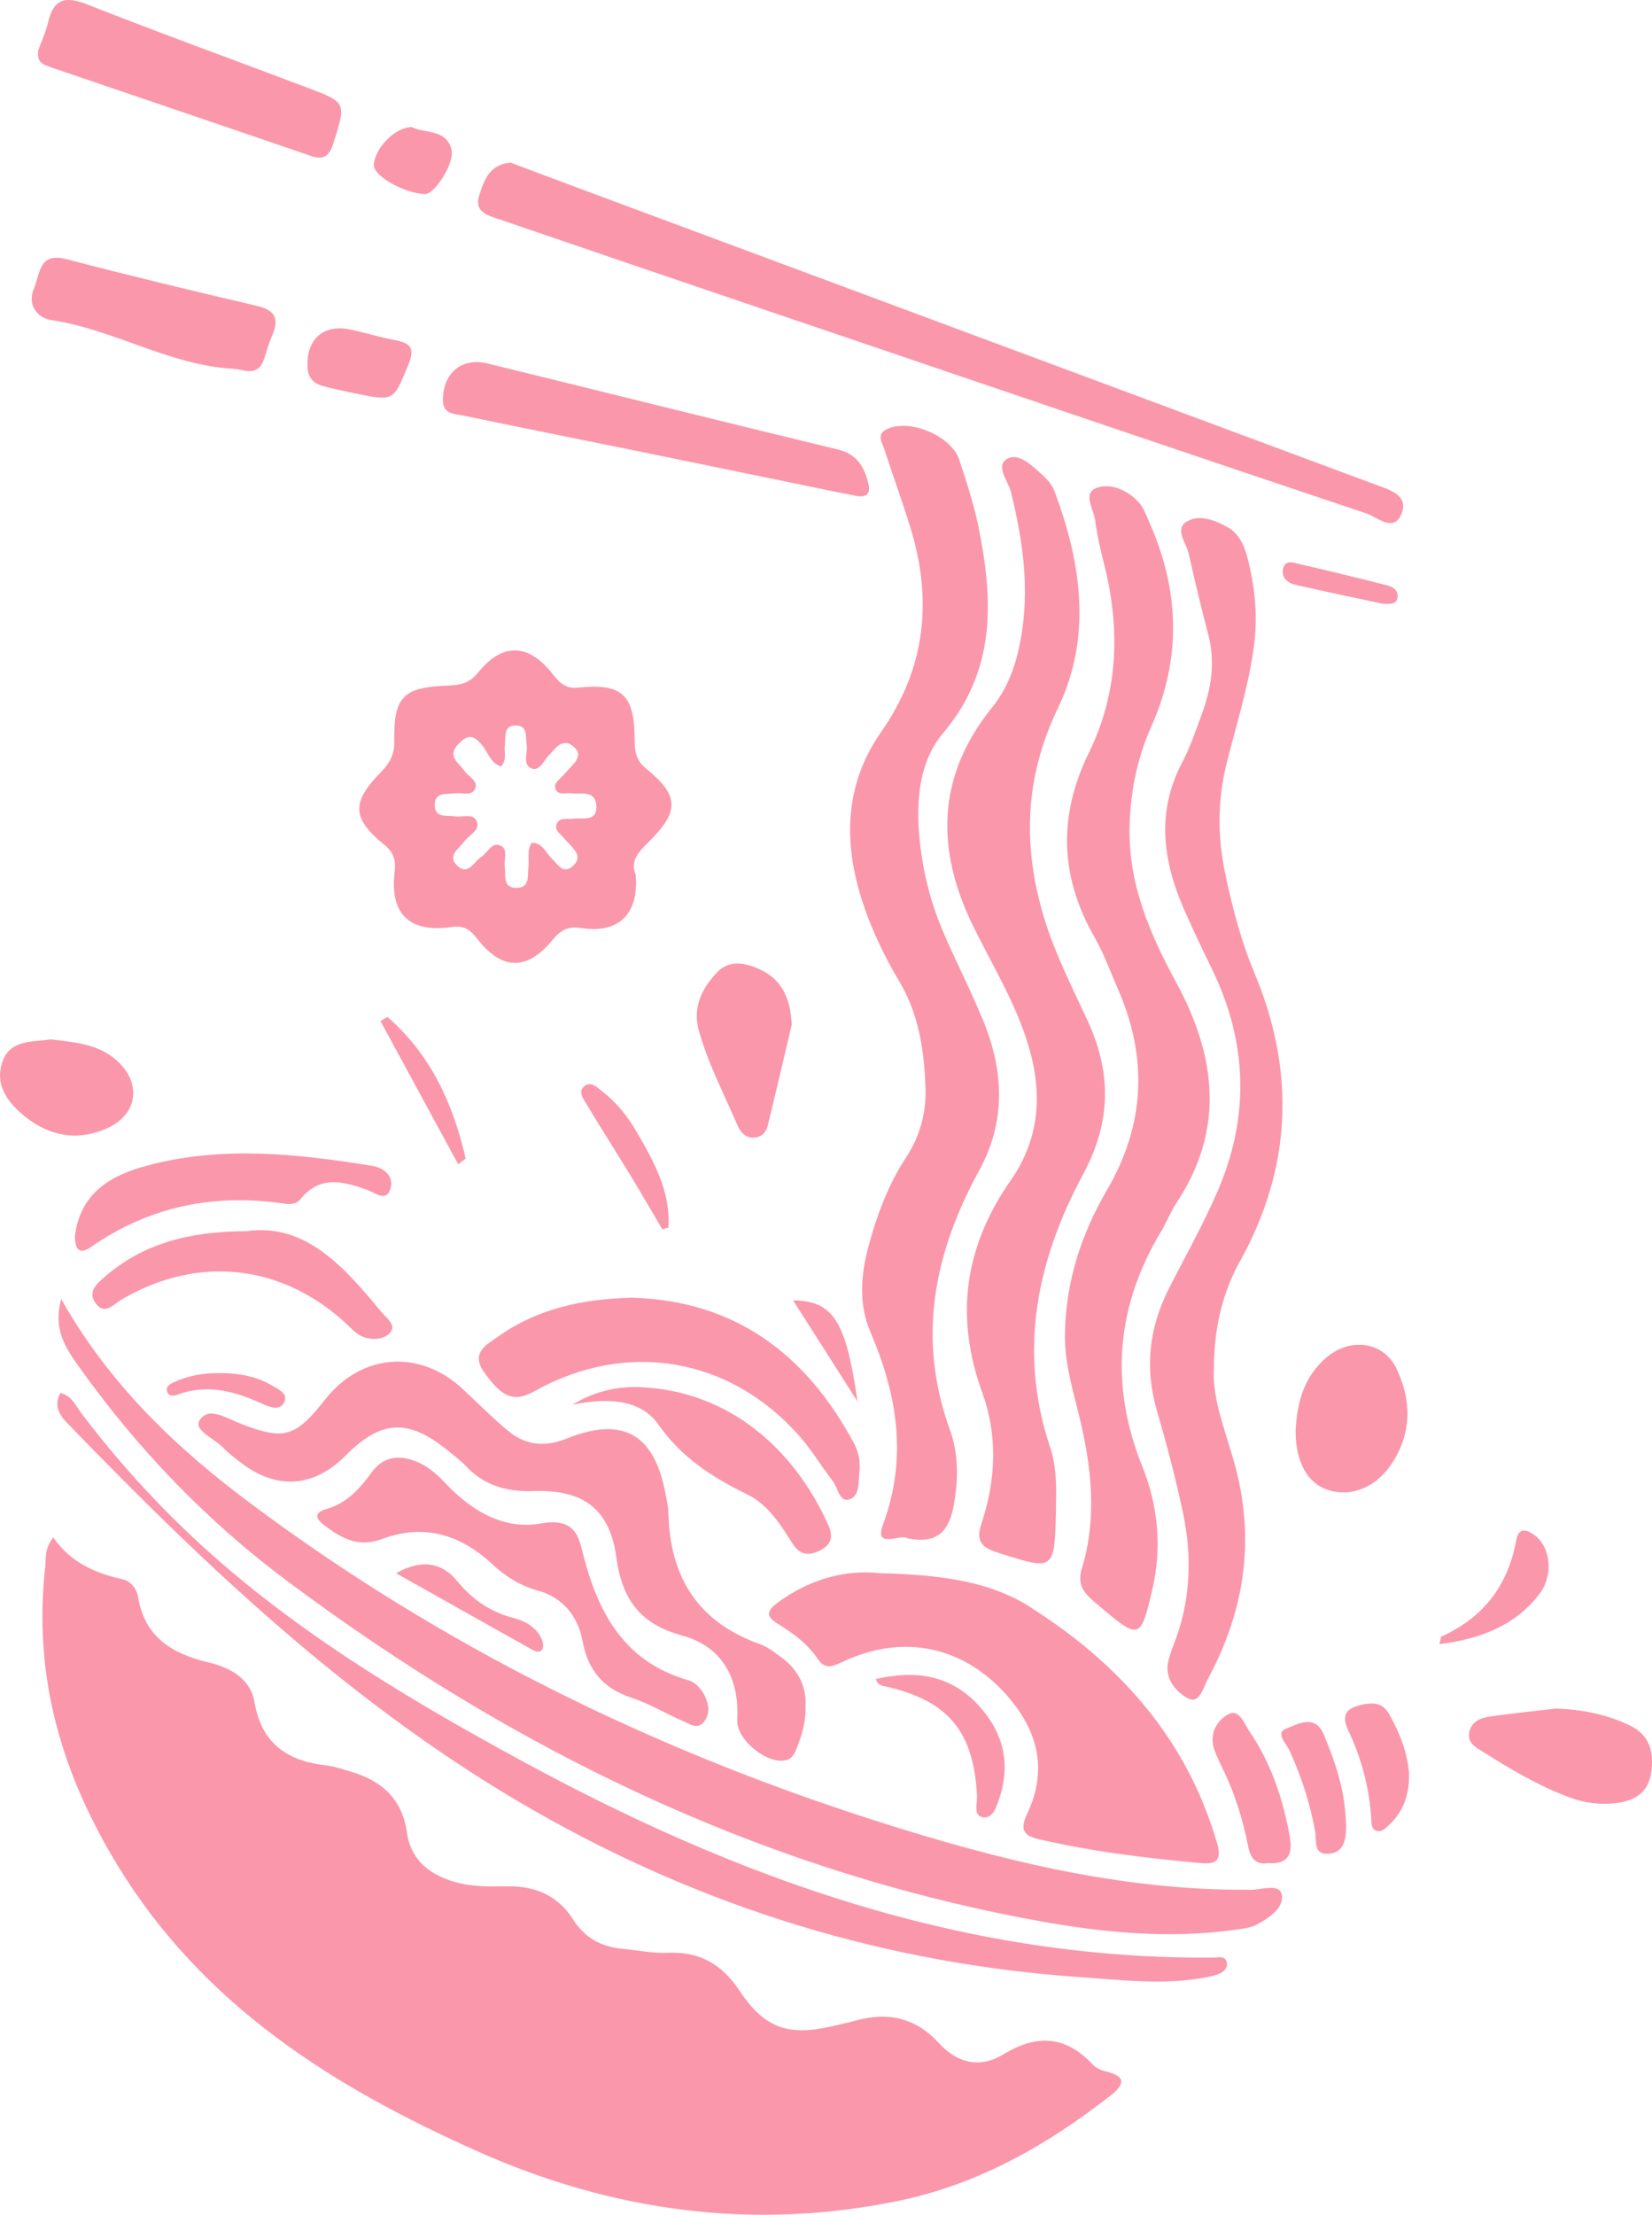 <?xml version="1.0" encoding="UTF-8"?>
<svg id="Layer_2" data-name="Layer 2" xmlns="http://www.w3.org/2000/svg" viewBox="0 0 272.8 365.51">
  <g id="Layer_1-2" data-name="Layer 1">
    <g>
      <g id="E3uS2n.tif">
        <g>
          <path d="M7.44,258.85c-1.93,17.76,2.63,33.66,11.96,48.97,14.12,23.16,35.56,36.54,59.28,47.15,22.3,9.97,45.61,13.22,69.72,8.24,13.1-2.71,24.47-9.15,34.93-17.33,2.53-1.98,2.6-3.22-.75-4.03-.76-.18-1.61-.57-2.13-1.13-4.49-4.77-9.21-5.06-14.79-1.66-3.71,2.26-7.5,1.56-10.61-1.87-3.72-4.11-8.35-5.22-13.66-3.74-1.3.36-2.63.63-3.94.94-7.21,1.68-11.19.38-15.29-5.8-2.91-4.38-6.54-6.53-11.82-6.31-2.54.11-5.11-.43-7.66-.67-3.45-.32-6.18-1.88-8.04-4.82-2.58-4.09-6.45-5.58-11.06-5.48-3.12.06-6.21.08-9.22-.95-3.88-1.32-6.59-3.72-7.17-7.96-.77-5.54-4.2-8.55-9.3-10.03-1.3-.37-2.6-.85-3.93-1-6.46-.72-10.77-3.55-11.95-10.51-.66-3.87-4.06-5.67-7.6-6.51-6-1.42-10.51-4.16-11.61-10.8-.23-1.36-1.2-2.62-2.57-2.92-4.55-1.01-8.62-2.81-11.43-6.89-1.51,1.85-1.18,3.55-1.35,5.09ZM157.5,248.38c.78-4.23.79-8.46-.64-12.42-5.49-15.15-2.62-29.19,4.87-42.86,4.31-7.87,4.07-16.14.77-24.3-2.07-5.13-4.64-10.06-6.81-15.15-2.18-5.13-3.47-10.51-3.92-16.09-.47-5.98.17-12.07,3.99-16.6,8.8-10.43,8.27-22.08,5.78-34.18-.76-3.69-1.95-7.31-3.14-10.9-1.3-3.94-8.08-6.77-11.81-5.12-1.98.87-.94,2.22-.55,3.4,1.38,4.24,2.9,8.43,4.23,12.69,3.76,12.06,2.66,23.33-4.77,33.96-6.62,9.47-6.19,19.87-2.29,30.26,1.42,3.78,3.24,7.46,5.31,10.93,3.24,5.45,4.09,11.37,4.31,17.5.15,4.18-.92,8.04-3.21,11.53-3,4.58-4.87,9.64-6.26,14.88-1.23,4.67-1.56,9.4.38,13.93,4.46,10.41,6.16,20.76,2.04,31.88-1.49,4.01,3.13,1.37,4,2.14,5.22,1.1,6.98-1.42,7.73-5.48ZM173.39,238.79c-5.31-15.89-2.13-30.88,5.47-45,4.7-8.73,4.7-16.85.65-25.54-2.57-5.5-5.33-10.96-7.1-16.8-3.57-11.82-3.24-23.11,2.31-34.63,5.63-11.69,3.86-23.98-.63-35.85-.37-.97-1.15-1.86-1.94-2.56-1.71-1.51-3.89-3.81-5.88-2.66-1.94,1.13.21,3.62.67,5.45,1.83,7.41,2.96,14.83,1.9,22.49-.66,4.78-1.97,9.3-5.03,13.09-9.29,11.5-9.28,23.7-2.93,36.43,2.95,5.92,6.36,11.61,8.5,17.94,2.81,8.32,2.67,16.26-2.47,23.64-7.6,10.9-9.3,22.4-4.71,35.02,2.56,7.04,2.27,14.42-.1,21.54-.99,2.97-.1,4,2.68,4.89,9.36,2.99,9.34,3.08,9.6-6.99.01-.41,0-.81,0-1.22.09-3.13.01-6.29-.98-9.24ZM178.12,233.32c2.1,8.51,3.13,17.05.51,25.62-1,3.27,1.21,4.65,3.15,6.31,6.34,5.4,6.6,5.3,8.51-2.93,1.61-6.95.96-13.78-1.66-20.3-5.42-13.53-4.34-26.42,3.14-38.85.9-1.5,1.54-3.18,2.5-4.64,8.06-12.16,6.54-24.28-.05-36.41-4.37-8.03-7.9-16.26-7.69-25.7.13-5.78,1.26-11.29,3.59-16.52,5.05-11.34,4.64-22.57-.36-33.77-.49-1.1-.9-2.33-1.69-3.2-1.83-2.04-4.63-3.23-6.92-2.43-2.48.86-.54,3.51-.31,5.32.32,2.54.93,5.05,1.55,7.54,2.65,10.6,2.24,21.03-2.58,30.88-5.14,10.5-4.77,20.51,1,30.56,1.54,2.68,2.58,5.65,3.83,8.5,4.93,11.31,4.45,22.32-1.81,33.04-4.23,7.24-6.77,14.99-6.96,23.42-.16,4.69,1.15,9.12,2.25,13.57ZM13.13,225.68c9.64,13.53,21.08,25.39,34.38,35.31,37.13,27.68,77.83,47.59,123.71,55.98,10.94,2,21.95,3.06,33.06,1.47,1.06-.15,2.2-.29,3.13-.76,2.08-1.06,4.59-2.79,4.27-4.9-.3-2.02-3.27-.92-4.99-.9-21.53.2-42.07-4.98-62.34-11.47-37.1-11.89-71.65-28.9-102.93-52.26-12.18-9.09-23.19-19.43-31.32-33.76-1.4,5.2.87,8.25,3.03,11.29ZM204.8,208.1c8.57-15.53,9.14-31.32,2.32-47.6-2.19-5.23-3.62-10.74-4.8-16.32-1.31-6.2-1.26-12.31.3-18.47,1.63-6.41,3.64-12.74,4.48-19.34.62-4.91.11-9.71-1.14-14.46-.53-2.01-1.41-3.88-3.29-4.93-2.17-1.21-4.86-2.21-6.89-.77-1.77,1.25.14,3.45.52,5.2,1,4.48,2.08,8.95,3.24,13.39,1.19,4.53.47,8.86-1.1,13.11-.98,2.66-1.88,5.39-3.2,7.88-4.32,8.16-3.24,16.2.25,24.22,1.46,3.34,3.05,6.63,4.64,9.91,5.93,12.16,6.25,24.49.86,36.85-2.37,5.44-5.31,10.64-7.99,15.94-3.25,6.43-4.01,13.05-1.97,20.05,1.62,5.57,3.11,11.2,4.31,16.88,1.58,7.42,1.27,14.79-1.58,21.93-.3.75-.55,1.53-.77,2.31-.85,3.05,1.15,5.3,3.16,6.4,1.92,1.05,2.58-1.84,3.31-3.2,5.89-10.88,7.77-22.36,4.68-34.48-1.5-5.87-4.07-11.52-3.68-16.99.05-6.73,1.49-12.37,4.32-17.52ZM128.49,264.44c-1.75,1.28-2.21,2.23-.09,3.52,2.55,1.55,4.95,3.32,6.65,5.84,1.26,1.88,2.63,1.14,4.21.41,9.94-4.66,19.91-2.52,27.09,5.68,5.11,5.83,6.66,12.3,3.26,19.47-1.21,2.56-.66,3.58,2,4.19,8.85,2.04,17.82,3.13,26.84,3.94,2.76.25,3.24-.86,2.51-3.36-5.02-17.27-16.21-29.67-31.06-39.04-6.02-3.8-13.59-5.22-24.56-5.45-5.45-.63-11.46.84-16.85,4.8ZM129.21,273.67c-1.18-.89-2.41-1.86-3.77-2.35-10.23-3.63-14.83-11.1-15.07-21.66-.02-1.07-.29-2.14-.49-3.2-1.83-9.8-7.04-12.77-16.29-9.05-3.5,1.41-6.68,1.17-9.52-1.14-2.72-2.21-5.16-4.74-7.75-7.12-7.12-6.55-16.71-5.76-22.67,1.86-4.92,6.28-6.82,6.75-14.15,3.85-2.16-.86-5.14-2.82-6.56-.42-.98,1.66,2.51,2.96,3.92,4.48.82.88,1.82,1.61,2.78,2.36,5.92,4.65,12.14,4.27,17.42-1.05,5.89-5.93,10.33-6.16,16.9-.84,1.05.85,2.13,1.68,3.06,2.65,3.03,3.16,6.73,4.18,11.03,4.04,8.28-.28,12.63,2.9,13.74,11,.94,6.87,3.93,10.96,10.82,12.83,6.59,1.79,9.51,6.96,9.14,13.99-.17,3.19,4.99,7.39,8.08,6.58,1.05-.28,1.43-1.18,1.77-2.06.83-2.15,1.49-4.35,1.43-6.7.17-3.37-1.18-6.06-3.83-8.07ZM79.14,32.21c-.92,2.86,1.53,3.38,3.39,4.01,17.38,5.95,34.77,11.86,52.17,17.76,30.31,10.29,60.62,20.6,90.97,30.77,1.79.6,4.54,3.23,5.79-.02,1.17-3.06-2.04-3.91-4.29-4.74-43.67-16.25-87.36-32.48-131.03-48.72-4.05-1.5-8.08-3.03-11.85-4.44-3.57.38-4.37,2.99-5.14,5.38ZM11.18,234.93c23.34,24.16,47.65,47.11,77.11,63.94,28.07,16.03,58.12,25.24,90.35,27.45,6.47.44,12.92,1.24,19.4.2,1.05-.17,2.13-.35,3.12-.71.76-.27,1.55-.92,1.45-1.77-.16-1.37-1.38-.98-2.25-.97-41.35.37-78.7-13.15-114.43-32.59-20.6-11.21-40.56-23.26-57.35-39.92-5.48-5.44-10.54-11.22-15.18-17.38-.93-1.24-1.57-2.86-3.44-3.28-1.14,2.12-.13,3.65,1.23,5.05ZM82.23,220.59c-1.75,1.25-4.56,2.64-2.35,5.78,3.06,4.35,5.01,5.1,8.41,3.21,15.16-8.45,32.12-5.64,43.66,7.35,2.05,2.31,3.64,5.01,5.54,7.46.86,1.11,1.12,3.5,2.66,3.09,1.85-.49,1.59-2.87,1.77-4.56.17-1.63-.1-3.22-.89-4.7-7.92-14.82-19.76-23.59-36.67-24.05-8.2.19-15.65,1.82-22.13,6.43ZM73.41,244.64c-1.68-1.81-3.6-3.3-6.06-3.88-2.49-.59-4.5.18-6.02,2.29-1.92,2.67-4.09,5.03-7.42,5.99-2.03.59-1.91,1.52-.34,2.7,2.89,2.18,5.62,3.72,9.62,2.22,6.68-2.5,12.75-.77,17.96,4.06,2.2,2.04,4.61,3.64,7.6,4.46,4.18,1.14,6.69,4.24,7.44,8.32.91,4.91,3.45,7.88,8.18,9.42,2.93.96,5.63,2.62,8.48,3.85,1.04.45,2.27,1.39,3.33.16,1.08-1.26.93-2.76.27-4.2-.59-1.28-1.53-2.37-2.85-2.75-10.99-3.17-15.15-11.79-17.58-21.82-.68-2.79-1.97-4.78-6.36-4.09-6.07,1.23-11.56-1.7-16.26-6.75ZM8.35,11.09c14.32,4.88,28.65,9.72,42.96,14.63,2.22.76,3.09,0,3.76-2.13,2.09-6.64,2.19-6.66-4.29-9.11C38.66,9.89,26.46,5.49,14.4.73c-3.61-1.42-5.53-.94-6.45,2.92-.4,1.7-1.15,3.31-1.6,4.56-.41,2.11.85,2.47,2.01,2.87ZM143.37,79.75c-.67-2.79-1.9-4.82-5.06-5.58-19.28-4.65-38.53-9.47-57.79-14.18-4.26-1.04-7.32,1.52-7.39,5.97-.04,2.42,1.92,2.32,3.39,2.63,10.3,2.14,20.63,4.2,30.94,6.3,10.18,2.08,20.35,4.19,30.53,6.28,1.19.24,2.38.47,3.58.7,1.73.24,2.19-.56,1.81-2.13ZM43.62,59.2c.41-1.29.79-2.59,1.32-3.83,1.17-2.7.58-4.17-2.51-4.89-10.52-2.45-21.03-4.98-31.48-7.71-4.58-1.2-4.3,2.44-5.32,4.78-1.24,2.84.63,4.94,2.83,5.27,10.37,1.55,19.54,7.48,30.14,8.05.67.04,1.33.22,2,.33,1.64.27,2.55-.52,3.02-2.01ZM15.03,205.79c9.69-6.73,20.39-8.86,31.97-7.14.97.14,1.96.08,2.61-.73,3.21-4.01,7.05-2.96,11.04-1.55,1.2.42,3.05,2.04,3.78-.04.73-2.09-.88-3.59-3.01-3.93-12.31-1.99-24.66-3.33-36.95-.08-5.51,1.45-10.44,3.94-11.87,10.27-.12.52-.17,1.06-.23,1.4.03,2.16.68,3.18,2.66,1.8ZM108.72,235.1c3.92,5.55,8.96,8.73,14.74,11.56,3.3,1.62,5.4,4.87,7.34,7.98,1.3,2.08,2.81,2.19,4.79,1.14,1.86-.99,1.94-2.43,1.18-4.11-5.67-12.62-16.41-22.07-30.95-22.74-3.98-.18-7.73.74-11.32,2.9,5.29-1.07,11.08-1.18,14.23,3.27ZM17.34,210.69c-1.34,1.16-2.96,2.47-1.53,4.41,1.48,2.01,2.92.17,4.17-.57,12.63-7.48,26.65-5.97,37.35,4.07.78.73,1.57,1.6,2.52,1.98,1.56.62,3.53.54,4.56-.63,1.12-1.28-.62-2.43-1.39-3.37-6.21-7.58-12.68-14.78-22.29-13.39-9.75.04-17.15,2.12-23.4,7.5ZM213,303.24c-1.11-6.33-3.11-12.31-6.76-17.64-.84-1.22-1.62-3.64-3.37-2.7-1.96,1.05-3.25,3.29-2.34,5.89.45,1.27,1.09,2.47,1.66,3.69,1.79,3.81,3.04,7.79,3.85,11.92.36,1.88,1.01,3.45,3.39,3.08,3.13.22,4.08-1.31,3.57-4.24ZM53.45,63.75c1.7.43,3.41.81,5.13,1.16,6.56,1.35,6.37,1.27,8.83-4.66,1.13-2.72.47-3.61-2.13-4.1-2.51-.47-4.97-1.25-7.48-1.77-4.28-.9-7.11,1.5-7.02,5.86-.08,1.91.87,3.06,2.67,3.51ZM229.36,282.84c-.98-1.7-2.36-1.91-4.15-1.56-2.61.52-3.92,1.44-2.54,4.36,2.15,4.56,3.44,9.38,3.77,14.44.05.79-.06,1.78.88,2.07.86.27,1.49-.44,2.08-.99,2.32-2.16,3.31-4.87,3.29-8.41-.24-3.31-1.48-6.7-3.33-9.91ZM146.36,278.34c10.28,2.38,14.44,7.44,14.98,18.06.06,1.24-.68,3.23.96,3.51,1.66.28,2.24-1.73,2.7-3.07,1.97-5.76.67-10.93-3.37-15.35-4.67-5.11-10.49-5.89-17-4.39.36,1.13,1.11,1.1,1.73,1.25ZM218.63,286.33c-1.47-3.59-4.37-1.72-6.2-1.07-1.93.69-.04,2.47.48,3.58,1.99,4.31,3.42,8.76,4.27,13.42.26,1.41-.36,3.77,2.07,3.68,2.6-.1,3.04-2.23,3.02-4.42,0-.4,0-.81,0-.21-.11-5.95-1.8-10.49-3.64-14.99ZM254.15,263.15c2.45-3.17,1.87-7.69-.52-9.61-1.33-1.08-2.83-1.68-3.26.68-1.35,7.47-5.42,12.73-12.32,15.86-.15.07-.14.47-.35,1.27,6.64-.86,12.41-2.99,16.44-8.2ZM61.74,27.26c-.07,1.78,5.02,4.66,8.45,4.77,1.52.05,4.92-5.04,4.37-7.33-.84-3.48-4.49-2.62-6.55-3.73-2.85.03-6.16,3.54-6.27,6.29ZM105.02,186.61c-1.43-2.45-3.23-4.67-5.48-6.42-.89-.69-1.99-1.91-3.15-.84-.96.89-.01,2.06.5,2.93,2.28,3.81,4.69,7.55,7,11.34,1.87,3.07,3.66,6.18,5.49,9.27.33-.1.67-.2,1-.3.38-5.99-2.46-11.01-5.36-15.99ZM87.84,272.23c.58.32,1.41.65,1.75-.13.22-.5.02-1.34-.27-1.88-.95-1.78-2.62-2.69-4.49-3.18-3.79-.99-6.82-3.02-9.3-6.07-2.62-3.22-6.02-3.65-10.12-1.33,7.48,4.2,14.95,8.41,22.43,12.59ZM63.99,167.83c-.39.22-.78.44-1.17.67,4.28,7.88,8.56,15.76,12.84,23.64.41-.31.83-.62,1.24-.93-2.08-9.07-5.79-17.21-12.92-23.37ZM230.77,98.62c.18-1.4-.97-1.84-2.02-2.1-4.71-1.19-9.44-2.34-14.17-3.43-.97-.22-2.33-.79-2.7.75-.34,1.43.71,2.36,1.95,2.65,5,1.15,10.02,2.19,14.46,3.14,1.47.12,2.36,0,2.49-1ZM130.96,214.6c3.71,5.83,7.18,11.26,10.64,16.69-1.9-13.32-4.01-16.59-10.64-16.69ZM28.74,228.1c-.6.28-1.33.63-1.18,1.42.16.86.99.94,1.62.7,5.11-1.96,9.8-.55,14.45,1.59,1.07.49,2.61.97,3.28-.34.73-1.42-.79-2.09-1.76-2.68-2.73-1.66-5.77-2.2-8.93-2.18-2.59-.01-5.11.39-7.48,1.5Z" fill="#fb97aa"/>
          <path d="M213.95,236.11c-.04,5.21,2.04,8.8,5.45,9.82,3.98,1.19,8.06-.58,10.63-4.69,3.14-5.02,3.03-10.26.55-15.42-2.08-4.32-7.4-5.15-11.35-1.94-3.99,3.25-5.06,7.77-5.28,12.22Z" fill="#fb97aa"/>
          <path d="M256.98,281.97c-3.74.44-7.5.8-11.23,1.37-1.49.22-2.91.99-3.16,2.71-.23,1.64,1.13,2.33,2.26,3.04,4.56,2.88,9.2,5.63,14.29,7.53,2.59.97,5.22,1.29,7.95.92,2.97-.4,5.09-1.79,5.56-4.94.5-3.33-.13-6.22-3.49-7.83-3.84-1.85-7.91-2.65-12.18-2.79Z" fill="#fb97aa"/>
          <path d="M130.75,169.15c-.25-4.74-1.82-7.54-5.2-9.13-2.45-1.16-5.13-1.66-7.15.46-2.46,2.59-4.06,5.77-3.02,9.53,1.52,5.47,4.16,10.5,6.39,15.68.49,1.14,1.29,2.11,2.71,2.06,1.24-.05,2.02-.86,2.29-1.96,1.44-5.87,2.81-11.76,3.96-16.64Z" fill="#fb97aa"/>
          <path d="M8.33,171.54c-2.95.46-6.59,0-7.89,3.59-1.39,3.84.77,6.79,3.64,9.1,4.11,3.32,8.79,4.15,13.64,1.96,5.19-2.34,5.69-7.73,1.32-11.38-3.11-2.59-6.9-2.81-10.7-3.28Z" fill="#fb97aa"/>
        </g>
      </g>
      <path d="M63.41,139.35c1.54,1.28,2,2.49,1.76,4.5-.83,6.99,2.4,10.14,9.43,9.14,2.17-.31,3.13.56,4.31,2.06,4,5.11,8.16,5.15,12.32.09,1.34-1.63,2.52-2.33,4.77-1.98,6.22.95,9.52-2.34,8.98-8.8-.97-2.28.48-3.77,2.11-5.38,5.16-5.08,5.1-7.67-.42-12.16-1.61-1.31-1.85-2.7-1.86-4.56-.02-7.61-1.99-9.52-9.33-8.78-2.2.22-3.13-.87-4.27-2.3-3.98-5.05-8.28-5.15-12.32-.11-1.4,1.75-2.99,2-4.94,2.07-7.45.29-8.97,1.87-8.84,9.3.04,2.08-.79,3.53-2.2,4.98-4.9,5.03-4.81,7.57.47,11.94ZM71.78,132.83c.02-2.18,1.97-1.71,3.38-1.91,1.14-.16,2.75.56,3.3-.76.54-1.31-1.09-1.97-1.76-2.92-.31-.44-.68-.84-1.05-1.24-1.42-1.52-.65-2.66.61-3.74,1.46-1.25,2.38-.43,3.35.73.99,1.18,1.36,2.95,3.12,3.5,1.04-1.08.48-2.35.63-3.5.18-1.4-.3-3.38,1.96-3.26,1.88.1,1.44,1.91,1.65,3.18.23,1.37-.79,3.41.92,3.95,1.27.4,2-1.52,2.95-2.43.29-.28.54-.61.82-.9.99-1.04,2.04-1.28,3.17-.22,1.06.99.64,1.92-.15,2.82-.54.61-1.12,1.17-1.64,1.8-.58.7-1.72,1.27-1.28,2.32.44,1.06,1.65.54,2.54.67,1.62.23,3.98-.6,4.17,1.99.2,2.81-2.25,1.99-3.84,2.21-.91.13-2.09-.27-2.61.67-.69,1.25.64,1.86,1.24,2.68.16.22.38.38.56.59.92,1.11,2.45,2.24.88,3.76-1.66,1.62-2.56-.14-3.59-1.13-1.01-.97-1.5-2.63-3.31-2.61-.83,1.29-.39,2.68-.54,3.99-.16,1.42.26,3.39-1.85,3.46-2.49.08-1.87-2.09-2.06-3.6-.15-1.16.56-2.78-.65-3.36-1.52-.72-2.15,1.19-3.23,1.85-1.24.76-2.14,3.17-3.95,1.46-1.76-1.66.29-2.82,1.17-4.04.76-1.05,2.58-1.77,2.08-3.19-.54-1.53-2.36-.73-3.63-.92-1.39-.21-3.37.33-3.35-1.9Z" fill="#fb97aa"/>
    </g>
  </g>
</svg>